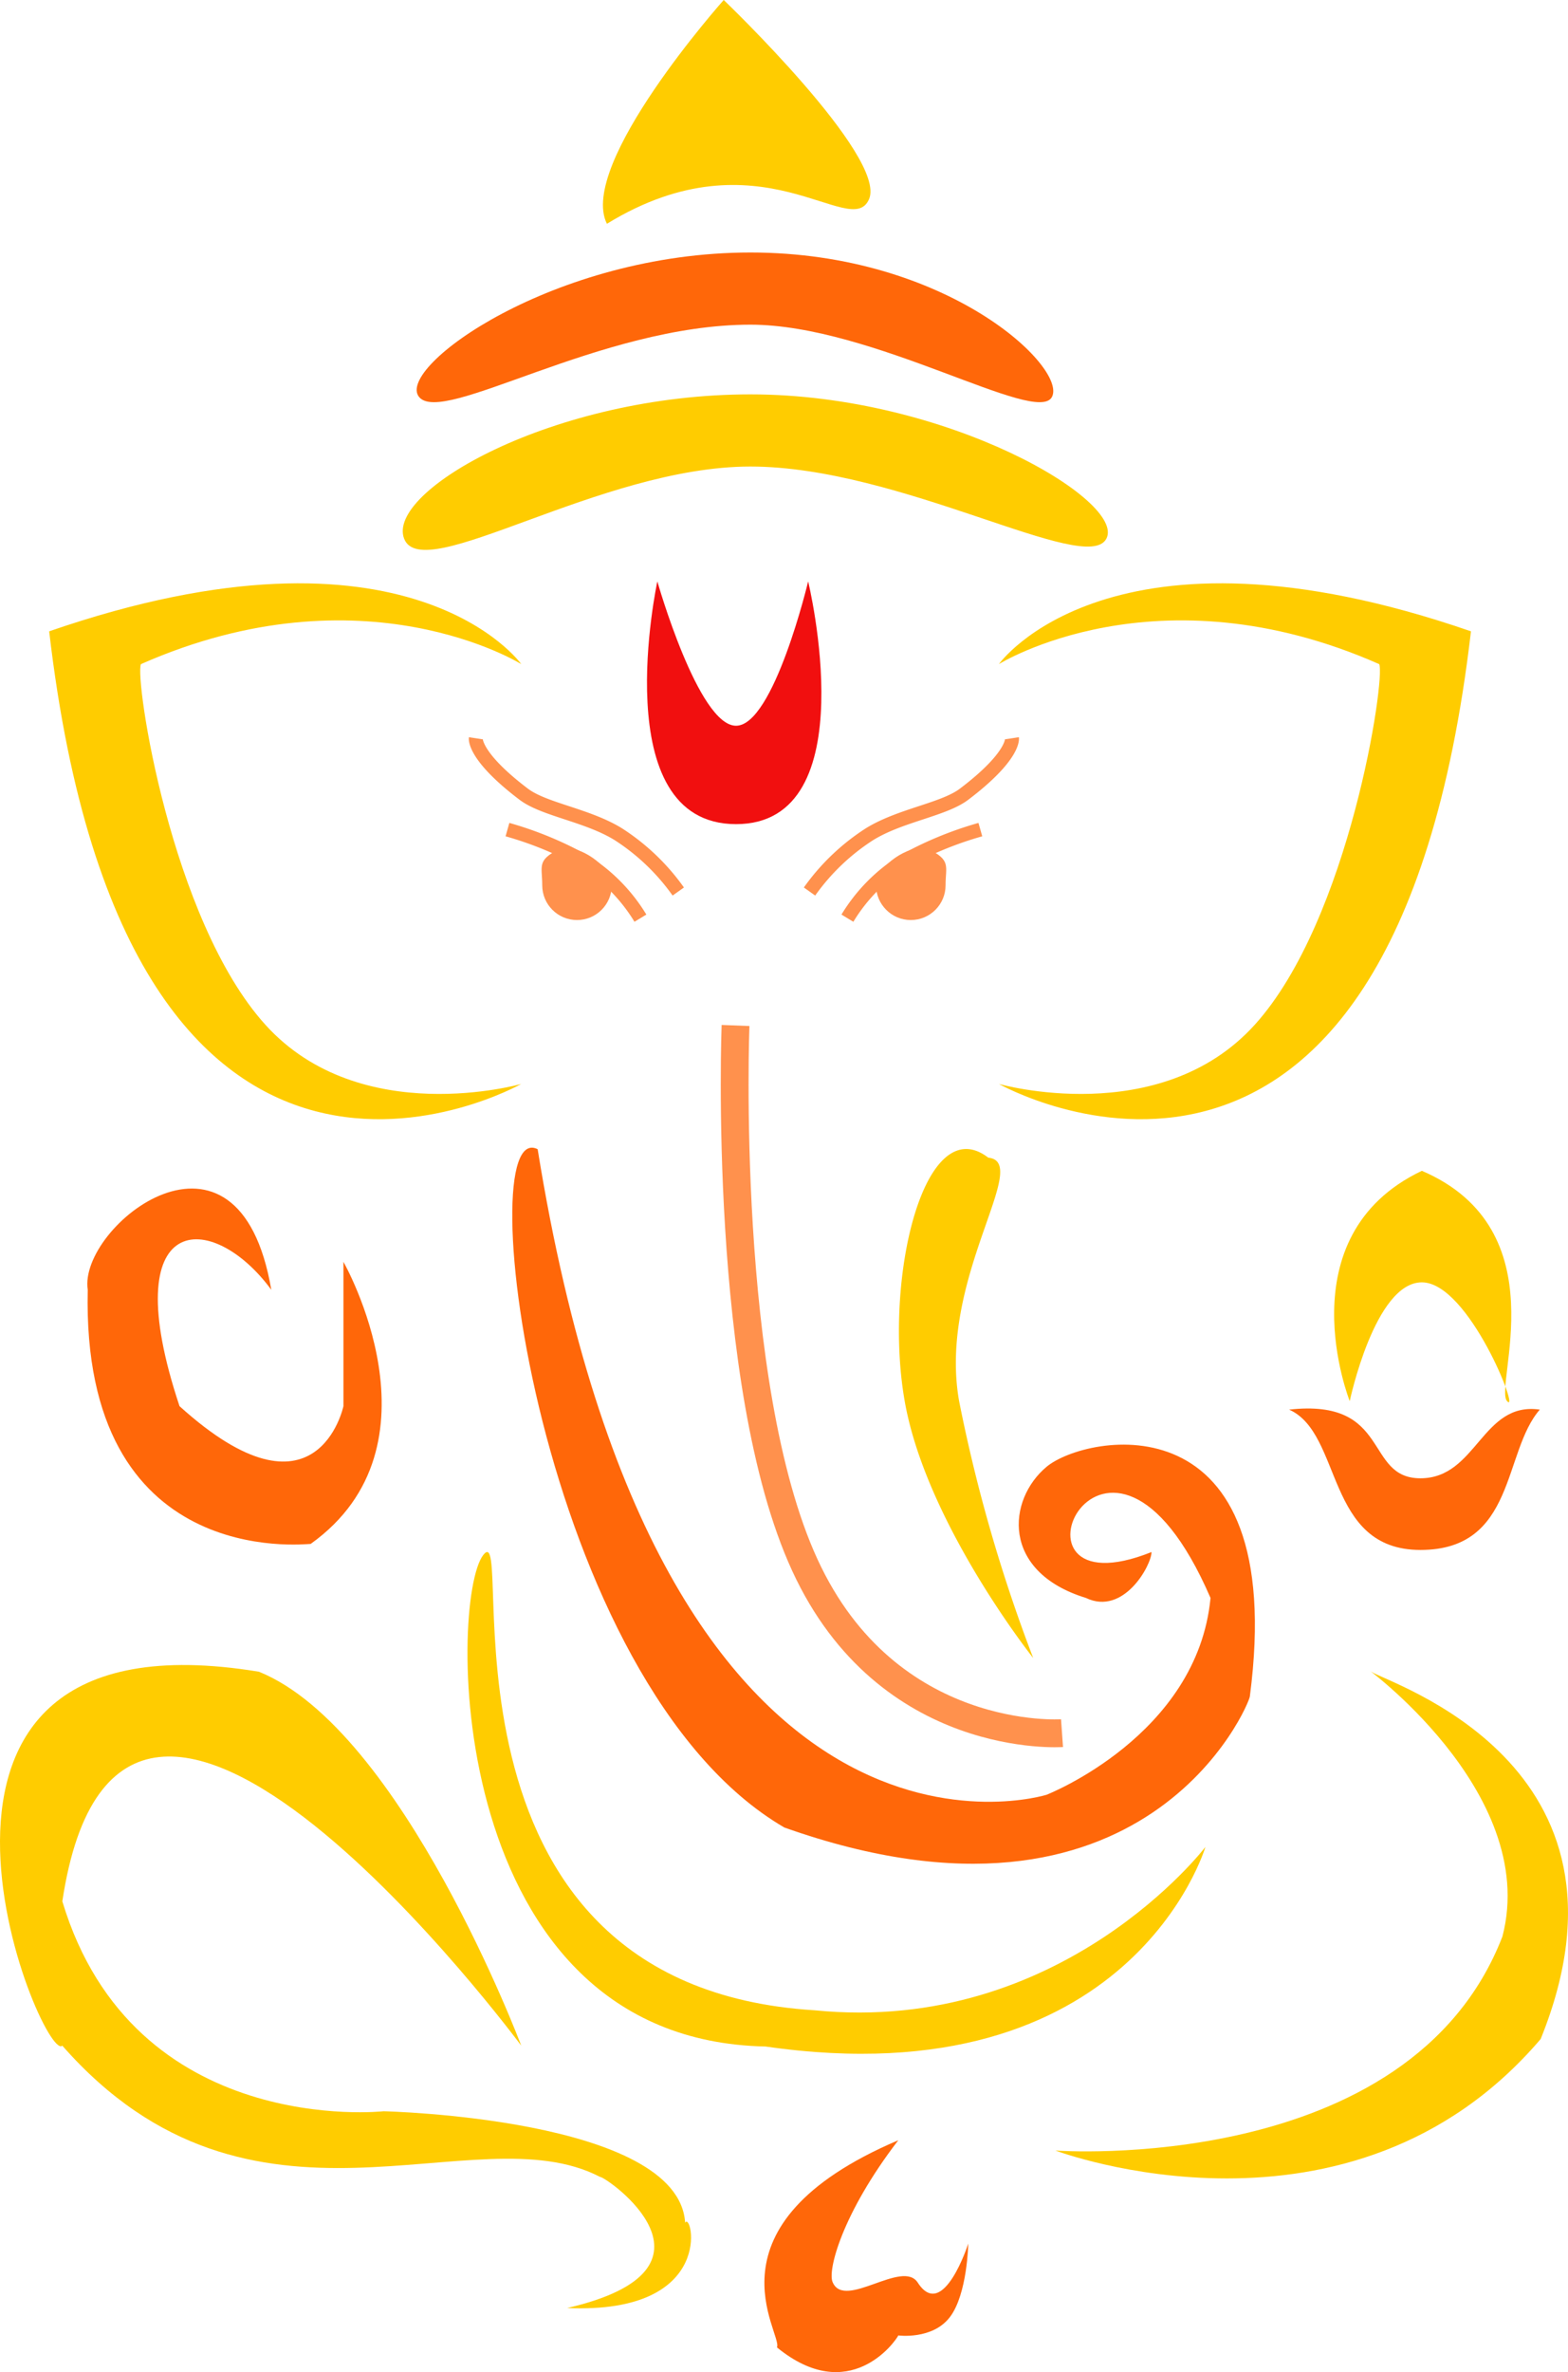 <svg xmlns="http://www.w3.org/2000/svg" width="112.758" height="170.499" viewBox="0 0 112.758 170.499">
  <g id="Group_2345" data-name="Group 2345" transform="translate(9449.993 -2766.871)">
    <path id="Path_874" data-name="Path 874" d="M-9669.578,2854.988s-8.016-11.316-33.947-2.357c5.658,48.564,33.947,32.533,33.947,32.533s-11.552,3.3-18.389-4.243-9.43-24.989-8.958-25.932C-9680.894,2847.916-9669.578,2854.988-9669.578,2854.988Z" transform="translate(257.068 -40.383)" fill="#fc0"/>
    <path id="Path_875" data-name="Path 875" d="M-9703.525,2854.988s8.016-11.316,33.947-2.357c-5.657,48.564-33.947,32.533-33.947,32.533s11.552,3.3,18.389-4.243,9.43-24.989,8.958-25.932C-9692.209,2847.916-9703.525,2854.988-9703.525,2854.988Z" transform="translate(325.365 -40.383)" fill="#fc0"/>
    <path id="Path_876" data-name="Path 876" d="M-9678.526,2847.215c-1.322-3.426,10.76-10.373,24.9-10.373s27.027,7.658,25.6,10.373-14.761-5.186-25.6-5.186S-9677.2,2850.641-9678.526,2847.215Z" transform="translate(257.594 -41.625)" fill="#fc0"/>
    <path id="Path_877" data-name="Path 877" d="M-9677.459,2847.215c-1.678-2.122,9.692-10.373,23.837-10.373s22.759,8.251,21.688,10.373-12.861-5.186-21.688-5.186C-9664.466,2842.029-9675.781,2849.337-9677.459,2847.215Z" transform="translate(257.594 -51.822)" fill="#ff6709"/>
    <path id="Path_878" data-name="Path 878" d="M-9658.659,2853.951s2.946,10.373,5.658,10.373,5.187-10.373,5.187-10.373,4.243,17.445-5.187,17.445S-9658.659,2853.951-9658.659,2853.951Z" transform="translate(255.937 -45.289)" fill="#f10f0f"/>
    <path id="Path_879" data-name="Path 879" d="M-9663.171,2826.108c-2.134-4.268,8.4-16.085,8.4-16.085s11.751,11.242,10.454,14.307S-9652.145,2819.35-9663.171,2826.108Z" transform="translate(256.822 -43.152)" fill="#fc0"/>
    <path id="Path_880" data-name="Path 880" d="M-9686.624,2898.14c-4.244-5.781-11.315-5.781-6.6,8.364,9.9,8.958,11.787,0,11.787,0v-10.373s7.544,13.2-2.357,20.274c-.472,0-16.5,1.886-16.03-18.265C-9700.532,2893.574-9688.981,2884.344-9686.624,2898.14Z" transform="translate(256.141 -38.563)" fill="#ff6709"/>
    <path id="Path_881" data-name="Path 881" d="M-9669.511,2947.884s-8.546-22.7-18.859-26.875c-29.39-4.838-15.559,28.29-14.145,26.875,13.673,15.559,29.586,4.715,38.662,9.43.471,0,9.9,6.6-2.357,9.43,10.845.471,8.958-7.072,8.486-6.129-.471-7.544-21.688-8.015-21.688-8.015s-17.96,1.986-23.1-15.088C-9698.23,2909.089-9669.511,2947.884-9669.511,2947.884Z" transform="translate(257.001 -33.98)" fill="#fc0"/>
    <path id="Path_882" data-name="Path 882" d="M-9639.076,2887.707c-4.6-3.523-7.552,8.667-6.02,17.463s9.248,18.5,9.248,18.5a112.861,112.861,0,0,1-5.335-18.5C-9642.715,2896.375-9635.9,2888.029-9639.076,2887.707Z" transform="translate(260.155 -37.626)" fill="#fc0"/>
    <path id="Path_883" data-name="Path 883" d="M29.567-4.832C25.858-6.473-4.944.84.2,23.413,2.875,49.846,21.768,50.634,21.768,50.634S6.157,43.9,3.58,26.208C-1.664-2.177,33.276-3.19,29.567-4.832Z" transform="translate(-9417.706 2908.496) rotate(-76)" fill="#fc0"/>
    <path id="Path_884" data-name="Path 884" d="M-9647.767,2888c1.179.825,20.194,6.6,12.179,26.4-13.673,16.031-34.891,8.015-34.891,8.015s25.461,1.886,32.142-15.387C-9635.588,2896.487-9648.945,2887.175-9647.767,2888Z" transform="translate(296.387 -0.971)" fill="#fc0"/>
    <path id="Path_885" data-name="Path 885" d="M17.247,1.326C16.067,2.151,5.58-4.123,0,5.092c3.291,10.461,15.672,7.44,15.672,7.44S7.466,9.564,7.938,6.208,18.426.5,17.247,1.326Z" transform="translate(-9342.702 2850.316) rotate(82)" fill="#fc0"/>
    <path id="Path_886" data-name="Path 886" d="M-9670.1,2886.051c8.893,55.133,36.6,46.4,36.6,46.4s10.844-4.243,11.787-14.145c-7.544-17.445-16.03,1.415-4.243-3.3,0,.943-2,4.6-4.715,3.3-6.13-1.886-5.657-7.073-2.829-9.43s17.445-5.186,14.616,16.5c0,.472-7.461,18.649-33.476,9.43C-9670.1,2924.466-9675.08,2883.561-9670.1,2886.051Z" transform="translate(258.771 -36.58)" fill="#ff6709"/>
    <path id="Path_887" data-name="Path 887" d="M-9643.455,2954.024c-14.385,6.129-8.255,13.947-8.728,14.89,5.188,4.244,8.5-.386,8.728-.858,0,0,2.453.33,3.711-1.321s1.32-5.283,1.32-5.283-1.806,5.635-3.632,2.807c-1.095-1.7-5.226,1.946-6.107,0C-9648.586,2963.461-9647.512,2959.305-9643.455,2954.024Z" transform="translate(258.061 -33.322)" fill="#ff6709"/>
    <path id="Path_888" data-name="Path 888" d="M-9618.038,2907.428c7.379-.819,5.375,4.936,9.442,4.936s4.414-5.54,8.585-4.936c-2.669,3.044-1.718,10.086-8.585,10.086S-9614.176,2909.145-9618.038,2907.428Z" transform="translate(260.749 -39.239)" fill="#ff6709"/>
    <path id="Path_983" data-name="Path 983" d="M.4,1.079S-.59,26.864,5.379,39.849s18.5,12.094,18.5,12.094" transform="translate(-9397.5 2839.5)" fill="none" stroke="#ff914d" stroke-width="2"/>
    <g id="Group_2343" data-name="Group 2343">
      <path id="Path_984" data-name="Path 984" d="M.723-.566S.531.7,4.171,3.457c1.467,1.11,4.573,1.5,6.8,2.874a15.671,15.671,0,0,1,4.312,4.119" transform="translate(-9416.5 2820.5)" fill="none" stroke="#ff914d" stroke-width="1"/>
      <path id="Path_985" data-name="Path 985" d="M0,0A25.636,25.636,0,0,1,5.632,2.343,12.393,12.393,0,0,1,9.56,6.366" transform="translate(-9413.5 2826.5)" fill="none" stroke="#ff914d" stroke-width="1"/>
      <g id="Path_986" data-name="Path 986" transform="translate(-9411 2828)" fill="#ff914d">
        <path d="M 2.5 4.5 C 1.397 4.5 0.5 3.603 0.5 2.5 C 0.5 2.227 0.485 1.994 0.472 1.789 C 0.447 1.391 0.438 1.175 0.52 1.019 C 0.619 0.83 0.902 0.623 1.407 0.368 C 1.496 0.338 1.601 0.322 1.719 0.322 C 2.836 0.322 4.5 1.625 4.5 2.5 C 4.5 3.603 3.603 4.5 2.5 4.5 Z" stroke="none"/>
        <path d="M 1.719 0.822 C 1.661 0.822 1.62 0.828 1.593 0.834 C 1.084 1.095 0.978 1.23 0.963 1.25 C 0.944 1.322 0.959 1.573 0.971 1.757 C 0.984 1.959 1 2.211 1 2.5 C 1 3.327 1.673 4 2.5 4 C 3.327 4 4 3.327 4 2.5 C 4 2.341 3.794 1.926 3.243 1.489 C 2.74 1.09 2.128 0.822 1.719 0.822 M 1.719 -0.178 C 3.065 -0.178 5 1.284 5 2.5 C 5 3.881 3.881 5 2.5 5 C 1.119 5 -1.430511474609375e-06 3.881 -1.430511474609375e-06 2.5 C -1.430511474609375e-06 1.119 -0.408 0.717 1.21 -0.093 C 1.364 -0.151 1.536 -0.178 1.719 -0.178 Z" stroke="none" fill="#ff914d"/>
      </g>
    </g>
    <g id="Group_2344" data-name="Group 2344" transform="translate(-9391.779 2819.934)">
      <path id="Path_984-2" data-name="Path 984" d="M15.282-.566S15.475.7,11.834,3.457c-1.467,1.11-4.573,1.5-6.8,2.874A15.671,15.671,0,0,0,.721,10.45" transform="translate(-0.721 0.566)" fill="none" stroke="#ff914d" stroke-width="1"/>
      <path id="Path_985-2" data-name="Path 985" d="M9.56,0A25.636,25.636,0,0,0,3.928,2.343,12.393,12.393,0,0,0,0,6.366" transform="translate(2.725 6.566)" fill="none" stroke="#ff914d" stroke-width="1"/>
      <g id="Path_986-2" data-name="Path 986" transform="translate(4.83 8.066)" fill="#ff914d">
        <path d="M 2.454 4.5 C 1.351 4.5 0.454 3.603 0.454 2.5 C 0.454 1.625 2.118 0.322 3.235 0.322 C 3.353 0.322 3.458 0.338 3.547 0.368 C 4.053 0.623 4.335 0.83 4.434 1.019 C 4.517 1.175 4.507 1.391 4.482 1.789 C 4.469 1.994 4.454 2.227 4.454 2.5 C 4.454 3.603 3.557 4.5 2.454 4.5 Z" stroke="none"/>
        <path d="M 3.235 -0.178 L 3.235 0.822 C 2.826 0.822 2.213 1.09 1.711 1.489 C 1.16 1.926 0.954 2.341 0.954 2.5 C 0.954 3.327 1.627 4 2.454 4 C 3.281 4 3.954 3.327 3.954 2.5 C 3.954 2.211 3.97 1.959 3.983 1.757 C 3.995 1.573 4.011 1.322 3.991 1.25 C 3.976 1.23 3.87 1.095 3.362 0.834 C 3.334 0.828 3.293 0.822 3.235 0.822 L 3.235 -0.178 M 3.235 -0.178 C 3.418 -0.178 3.59 -0.151 3.744 -0.093 C 5.362 0.717 4.954 1.119 4.954 2.5 C 4.954 3.881 3.835 5 2.454 5 C 1.073 5 -0.046 3.881 -0.046 2.5 C -0.046 1.284 1.889 -0.178 3.235 -0.178 Z" stroke="none" fill="#ff914d"/>
      </g>
    </g>
  </g>
</svg>
